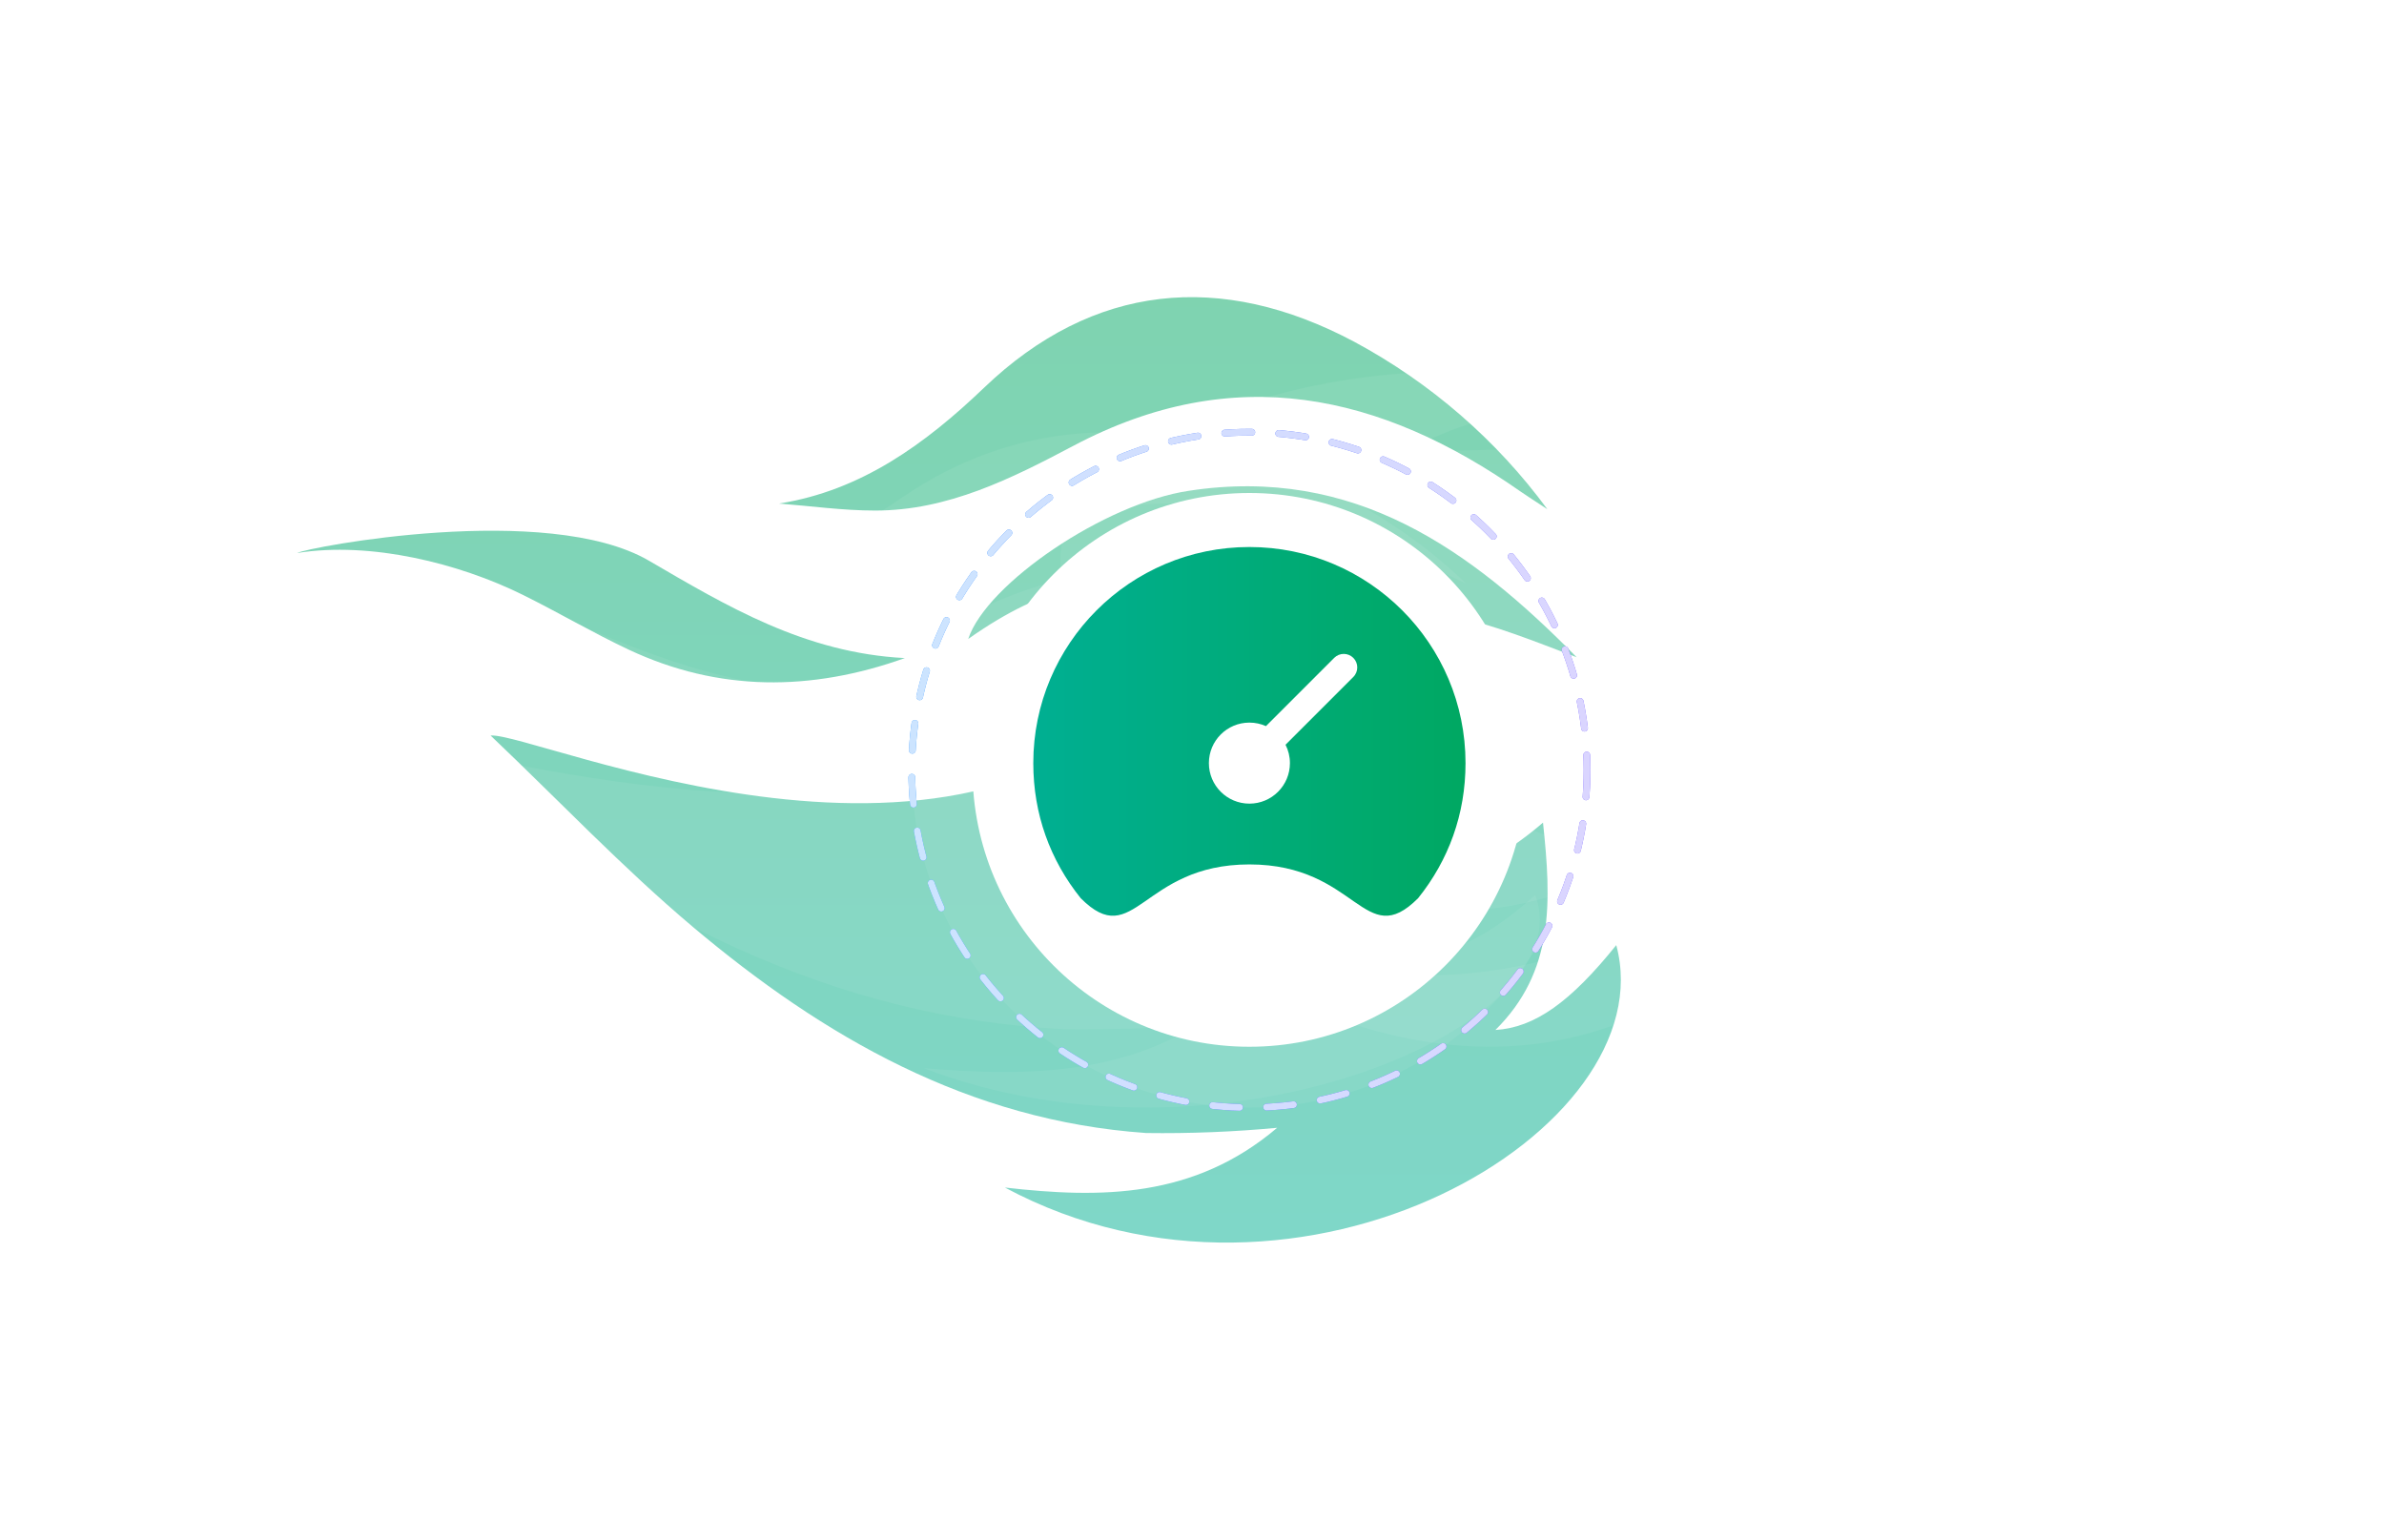 <svg width="353" height="228" viewBox="0 0 353 228" fill="none" xmlns="http://www.w3.org/2000/svg">
<g opacity="0.5" filter="url(#filter0_f_1_6)">
<path d="M145.727 57.398C161.841 41.982 180.755 40.071 200.559 50.626C211.838 56.699 221.594 65.161 229.116 75.398C227.188 74.137 226.171 73.486 225.196 72.815C204.457 58.274 182.745 53.433 158.999 65.982C149.811 70.842 140.335 75.621 129.55 75.601C124.8 75.601 120.071 74.93 115.344 74.564C127.497 72.673 137.037 65.718 145.727 57.398Z" fill="url(#paint0_linear_1_6)"/>
<path d="M133.987 97.446C120.092 102.408 106.405 102.449 93.11 96.206C87.739 93.683 82.74 90.714 77.389 88.072C68.017 83.433 54.907 80.138 44 81.887C45.452 81.053 80.977 74.261 96.054 83.005C107.627 89.758 119.2 96.693 133.987 97.446Z" fill="url(#paint1_linear_1_6)"/>
<path d="M176.046 72.674C163.602 74.525 146.078 86.422 143.361 94.619C167.274 77.717 176.087 92.197 173.121 99.112C144.087 137.369 79.156 108.387 72.642 108.915C82.618 118.393 92.116 128.42 102.61 137.266C121.938 153.537 143.447 165.943 169.7 167.773C176.179 167.863 182.66 167.604 189.111 167C176.791 177.454 163.021 177.474 148.796 175.847C192.74 199.378 246.683 167.183 239.321 139.95C232.559 148.35 227.292 152.154 221.423 152.519C230.175 143.856 229.718 133.504 228.474 121.81V121.808C219.827 129.297 208.772 133.566 197.241 133.87H189.671H189.673C199.018 131.164 207.431 126.002 213.999 118.941C200.311 124.799 186.894 123.599 173.455 122.662H172.293C187.163 113.591 202.489 107.958 221.029 110.968C215.078 100.921 205.538 96.549 194.608 91.972C209.478 87.396 221.258 92.746 233.453 97.321C217.815 81.418 200.518 68.931 176.046 72.674Z" fill="url(#paint2_linear_1_6)"/>
</g>
<path d="M133.727 73.57C149.841 62.559 168.755 61.194 188.559 68.733C199.838 73.071 209.594 79.115 217.116 86.427C215.188 85.527 214.171 85.061 213.196 84.582C192.457 74.196 170.745 70.738 146.999 79.701C137.811 83.173 128.335 86.587 117.55 86.572C112.8 86.572 108.071 86.093 103.344 85.832C115.497 84.481 125.037 79.513 133.727 73.57Z" fill="white" fill-opacity="0.06"/>
<path d="M121.987 102.176C108.092 105.72 94.405 105.75 81.11 101.29C75.739 99.488 70.74 97.367 65.389 95.48C56.017 92.166 42.907 89.813 32 91.062C33.452 90.467 68.977 85.615 84.054 91.861C95.627 96.684 107.2 101.638 121.987 102.176Z" fill="white" fill-opacity="0.06"/>
<path d="M164.046 84.481C151.602 85.803 134.078 94.301 131.361 100.156C155.274 88.084 164.087 98.427 161.121 103.366C132.087 130.692 67.156 109.991 60.642 110.368C70.618 117.138 80.116 124.3 90.61 130.619C109.938 142.241 131.447 151.102 157.7 152.409C164.179 152.473 170.66 152.289 177.111 151.857C164.791 159.324 151.021 159.339 136.796 158.176C180.74 174.984 234.683 151.988 227.321 132.536C220.559 138.536 215.292 141.253 209.423 141.514C218.175 135.326 217.718 127.931 216.474 119.578V119.577C207.827 124.927 196.772 127.976 185.241 128.193H177.671H177.673C187.018 126.26 195.431 122.573 201.999 117.529C188.311 121.713 174.894 120.856 161.455 120.187H160.293C175.163 113.708 190.489 109.684 209.029 111.835C203.078 104.658 193.538 101.535 182.608 98.266C197.478 94.997 209.258 98.818 221.453 102.086C205.815 90.727 188.518 81.808 164.046 84.481Z" fill="white" fill-opacity="0.06"/>
<path d="M251.273 145.43C235.159 156.442 216.245 157.807 196.441 150.267C185.162 145.929 175.406 139.885 167.884 132.573C169.812 133.473 170.829 133.938 171.804 134.418C192.543 144.804 214.255 148.262 238.001 139.299C247.189 135.827 256.665 132.413 267.45 132.428C272.2 132.428 276.929 132.907 281.656 133.168C269.503 134.519 259.963 139.487 251.273 145.43Z" fill="white" fill-opacity="0.06"/>
<path d="M263.013 116.824C276.908 113.28 290.595 113.25 303.89 117.71C309.262 119.512 314.26 121.633 319.611 123.52C328.983 126.834 342.093 129.187 353 127.938C351.548 128.533 316.023 133.385 300.946 127.139C289.373 122.316 277.8 117.362 263.013 116.824Z" fill="white" fill-opacity="0.06"/>
<path d="M220.954 134.519C233.398 133.196 250.922 124.699 253.639 118.844C229.726 130.916 220.913 120.573 223.879 115.634C252.913 88.308 317.844 109.009 324.358 108.632C314.382 101.862 304.884 94.7 294.39 88.381C275.062 76.759 253.553 67.898 227.3 66.591C220.821 66.527 214.34 66.711 207.889 67.143C220.209 59.676 233.979 59.661 248.204 60.824C204.26 44.016 150.317 67.012 157.679 86.464C164.441 80.464 169.708 77.747 175.577 77.486C166.825 83.674 167.282 91.069 168.526 99.422V99.423C177.173 94.073 188.228 91.024 199.759 90.807H207.329H207.327C197.982 92.74 189.569 96.427 183.001 101.471C196.689 97.287 210.106 98.144 223.545 98.813H224.707C209.837 105.292 194.511 109.316 175.971 107.165C181.922 114.342 191.462 117.465 202.392 120.734C187.522 124.003 175.742 120.182 163.547 116.914C179.185 128.273 196.482 137.192 220.954 134.519Z" fill="white" fill-opacity="0.06"/>
<circle cx="185" cy="114" r="50" fill="white" fill-opacity="0.06"/>
<circle cx="185" cy="114" r="50" stroke="url(#paint3_linear_1_6)" stroke-linecap="round" stroke-dasharray="4 4"/>
<circle cx="185" cy="114" r="50" stroke="white" stroke-opacity="0.8" stroke-linecap="round" stroke-dasharray="4 4"/>
<circle cx="185" cy="114" r="41" fill="white"/>
<path d="M209.981 133C214.5 127.363 217 120.568 217 113C217 95.327 202.673 81 185 81C167.327 81 153 95.327 153 113C153 120.568 155.5 127.363 160.019 133C168 141 169 128 185 128C201 128 202 141 209.981 133Z" fill="url(#paint4_linear_1_6)"/>
<path fill-rule="evenodd" clip-rule="evenodd" d="M200.385 97.414C199.604 96.633 198.338 96.633 197.556 97.414L187.45 107.521C186.702 107.186 185.873 107 185 107C181.686 107 179 109.686 179 113C179 116.314 181.686 119 185 119C188.314 119 191 116.314 191 113C191 112.021 190.765 111.096 190.349 110.279L200.385 100.243C201.166 99.462 201.166 98.195 200.385 97.414Z" fill="white"/>
<defs>
<filter id="filter0_f_1_6" x="0" y="0" width="284" height="228" filterUnits="userSpaceOnUse" color-interpolation-filters="sRGB">
<feFlood flood-opacity="0" result="BackgroundImageFix"/>
<feBlend mode="normal" in="SourceGraphic" in2="BackgroundImageFix" result="shape"/>
<feGaussianBlur stdDeviation="22" result="effect1_foregroundBlur_1_6"/>
</filter>
<linearGradient id="paint0_linear_1_6" x1="144.649" y1="44" x2="144.649" y2="184" gradientUnits="userSpaceOnUse">
<stop stop-color="#00A862"/>
<stop offset="1" stop-color="#00AF92"/>
</linearGradient>
<linearGradient id="paint1_linear_1_6" x1="144.649" y1="44" x2="144.649" y2="184" gradientUnits="userSpaceOnUse">
<stop stop-color="#00A862"/>
<stop offset="1" stop-color="#00AF92"/>
</linearGradient>
<linearGradient id="paint2_linear_1_6" x1="144.649" y1="44" x2="144.649" y2="184" gradientUnits="userSpaceOnUse">
<stop stop-color="#00A862"/>
<stop offset="1" stop-color="#00AF92"/>
</linearGradient>
<linearGradient id="paint3_linear_1_6" x1="235" y1="114" x2="135" y2="114" gradientUnits="userSpaceOnUse">
<stop stop-color="#482BFF"/>
<stop offset="1" stop-color="#007AFF"/>
</linearGradient>
<linearGradient id="paint4_linear_1_6" x1="217" y1="109.039" x2="153" y2="109.039" gradientUnits="userSpaceOnUse">
<stop stop-color="#00A862"/>
<stop offset="1" stop-color="#00AF92"/>
</linearGradient>
</defs>
</svg>
